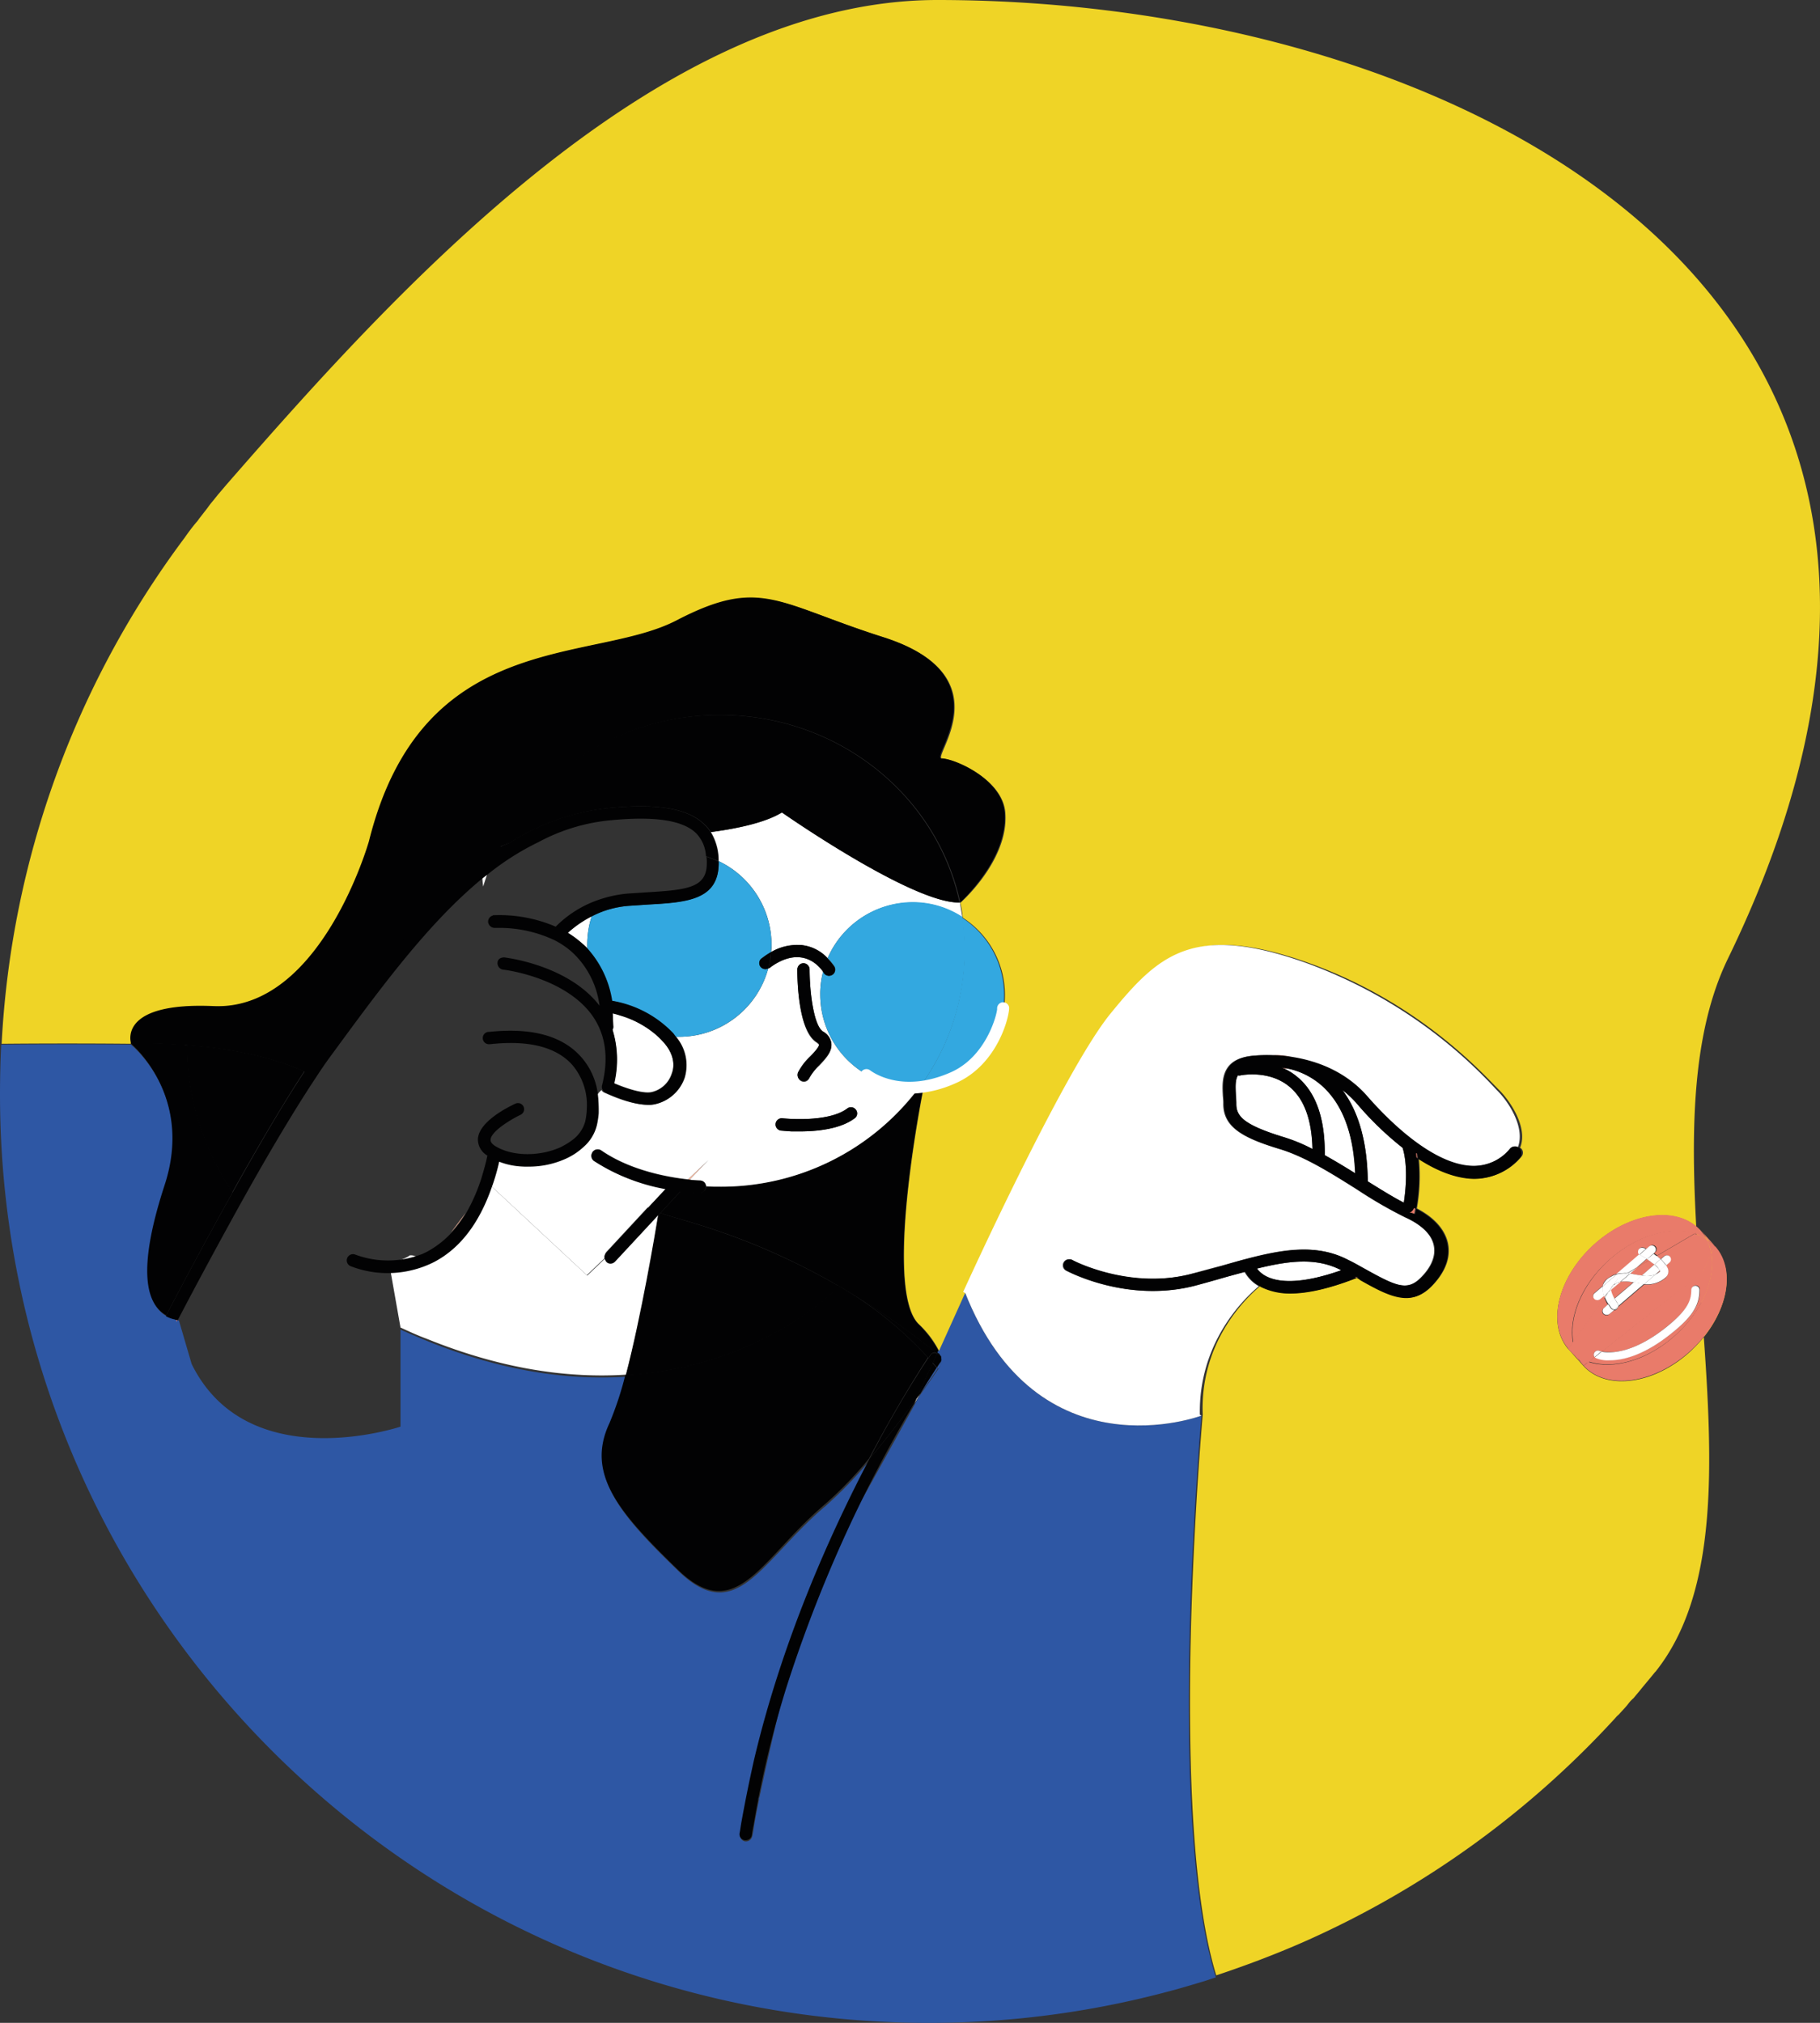 <svg id="Calque_1" data-name="Calque 1" xmlns="http://www.w3.org/2000/svg" viewBox="0 0 444.434 494"><rect x="0" y="0" width="444.434" height="494" fill="#333333" stroke="none"/><defs><style>.cls-1{fill:#2e57a4;}.cls-2{fill:#e97b6a;}.cls-3{fill:#efd426;}.cls-4{fill:#fff;}.cls-5{fill:#f7b69b;}.cls-6{fill:#020203;}.cls-7{fill:#33a8e0;}</style></defs><path class="cls-1" d="M337.3,577.2c.6-31.1,3-57.8,3-57.8s-40,15.1-57.8-30.2L276,503.6a6.9,6.9,0,0,1,.4,1c.1.2.2.3.3.5a1.7,1.7,0,0,1,0,1,2.722,2.722,0,0,1-.7,2l-.1.1s-1.6,2.4-4.2,6a25.5,25.5,0,0,0-1.4,2.4l-25.8,46.6c-3.3,10.7-11.6,44.9-13.5,56.6a18.457,18.457,0,0,1-.4,2.3,1.6,1.6,0,0,1-1.5,1.3h-.2a1.553,1.553,0,0,1-1.3-1.7c.1-1,.3-2,.5-3l4.1-5.8-1.1-9c6.8-29.3,18.7-55.6,28.2-73.6a104.355,104.355,0,0,1-10.7,11.1c-15.7,13.2-21.7,29.8-36,16s-22.5-23.3-16.7-35.7a81.072,81.072,0,0,0,3.9-11.8c-13.8.9-30.1-1.2-48.8-8.8q-3.3-1.35-6.3-2.7v23.7s-37.3,12.5-51-15.3l-3.1-10.6-2.9-1c-5.4-3-6.7-12.2-.4-31.8,7.1-22-8.3-34.5-8.3-34.5v-.1c-9.7-.1-21.6-.1-31.8,0-.2,4-.3,8-.3,12.1,0,125.2,101.5,226.8,226.8,226.8a225.821,225.821,0,0,0,57.9-7.5c3.1-.8,6.1-1.7,9.1-2.6,1-.3,2.1-.7,3.1-1C337.8,637.4,336.8,605.4,337.3,577.2Z" transform="translate(-46.9 -173.7)"/><path class="cls-2" d="M102.5,291.6Z" transform="translate(-46.9 -173.7)"/><path class="cls-3" d="M275.8,173.7c-68.1,0-131.7,70.3-173.2,117.9h0c-.8.9-1.6,1.9-2.4,2.8L99,295.9a21.965,21.965,0,0,0-1.4,1.8l-2.1,2.7a5.5,5.5,0,0,1-.7.9c-1,1.2-1.9,2.4-2.8,3.7h0A225.716,225.716,0,0,0,47.3,428.6c10.1-.1,22.1-.1,31.8,0-.3-1.1-2.3-10.1,20.2-9.1,26.2,1.1,37.9-40.3,37.9-40.3,13-52.1,54.5-43.3,75.1-53.9s24.4-4.2,50.5,4.1c29.7,9.5,11.3,29.6,14.2,29.6,3,0,14.8,5,15.4,13.2.9,11.6-11,22-11,22h0a22.542,22.542,0,0,1,.6,3.6,22.483,22.483,0,0,1-10.3,41.3c-.1.1-.1.2-.2.3l1-.3s-10,49.1-1.3,57.9a23.29,23.29,0,0,1,5,6.6l6.5-14.4s24.4-53.8,36-68,20-22.2,47.6-12.4,43.1,27.6,46.7,31.1c2.7,2.7,7.1,9.2,5.1,14.1.1,0,.1.1.2.1a1.454,1.454,0,0,1,.1,2.1,14.649,14.649,0,0,1-11.3,5.3H407c-4.6,0-9.3-2.1-13.6-4.9a44.646,44.646,0,0,1-.5,12.2c5.4,2.8,7.1,6.2,7.6,8.5.7,3.3-.5,6.7-3.4,9.9-2.2,2.5-4.4,3.4-6.6,3.4-3.3,0-6.8-2-11.3-4.4a3.508,3.508,0,0,1-.8-.5c-6.4,2.5-11.8,3.8-16.2,3.8a14.729,14.729,0,0,1-7.2-1.6c-.1-.1-.2-.1-.3-.2-3.8,3.2-14.8,13.9-14.1,31.5,0,0-2.4,26.7-3,57.8-.5,28.3.5,60.2,6.3,79.1,7.5-2.5,14.9-5.3,22.1-8.5a228.31,228.31,0,0,0,75.4-54.4,6.034,6.034,0,0,1,.8-.8c.8-.9,1.6-1.7,2.3-2.6a8.635,8.635,0,0,1,1.3-1.4l1.5-1.8c1.2-1.5,2.5-3,3.7-4.5l.2-.2c30.8-38.7-5.7-126.2,17.7-174.2C548.3,244.2,401,173.7,275.8,173.7Zm183.9,330c-8.8,8.1-20.5,9.7-26.1,3.6l-3.5-3.9h0l-.2-.2h0c-5.3-6.1-2.6-17.4,6.1-25.4,8.8-8.1,20.5-9.7,26.1-3.6v.1h0l3.5,3.9C471.2,484.1,468.5,495.6,459.7,503.7Z" transform="translate(-46.9 -173.7)"/><path class="cls-4" d="M175.7,458.5a20.9,20.9,0,0,1-2.5-.1c13.9,4.6,26.3,8,32,10.2l4.3-4.6c-5.2-1-11.9-3-17.5-6.9a1.528,1.528,0,0,1-.4-2c-.8-.5-1.5-.9-2.3-1.4a17.686,17.686,0,0,1-4.4,2.9A22.983,22.983,0,0,1,175.7,458.5Z" transform="translate(-46.9 -173.7)"/><path class="cls-4" d="M197.2,481.6a1.606,1.606,0,0,1-1.1.5,1.284,1.284,0,0,1-1-.4,1.612,1.612,0,0,1-.4-.7l-4.4,4.2-23.4-21.8q-4.65,13.35-14.1,18.3c-2,1-4-1.8-5.9-1.4-.7.7-4.1,1.7-4.9,2.3l2.7,15.3c2,.9,4.1,1.9,6.3,2.7,18.7,7.6,35,9.7,48.8,8.8,3.9-14.6,7.3-34.9,7.9-39.1Z" transform="translate(-46.9 -173.7)"/><path class="cls-5" d="M160.6,469.9l-3.6,4.8A30.056,30.056,0,0,0,160.6,469.9Z" transform="translate(-46.9 -173.7)"/><path class="cls-4" d="M195,479.4l10.2-11c-5.7-2.2-18.2-5.6-32-10.2a22.1,22.1,0,0,1-4.6-1.1,56.092,56.092,0,0,1-1.8,6.2l23.4,21.8,4.4-4.2A1.913,1.913,0,0,1,195,479.4Z" transform="translate(-46.9 -173.7)"/><path class="cls-6" d="M273.6,505.3c.3-.4.4-.6.5-.7a1.344,1.344,0,0,1,1.4-.6,197.819,197.819,0,0,0-23.9-16.4A93.535,93.535,0,0,1,273.6,505.3Z" transform="translate(-46.9 -173.7)"/><path class="cls-6" d="M222.6,463.5c-1.1,0-2.2,0-3.3-.1v.1a1.538,1.538,0,0,1-1.5,1.5h0c-.2,0-2-.1-4.7-.4l-4.9,5.3c4,1.7,20.8,4.7,43.4,17.8a186.912,186.912,0,0,1,23.9,16.4.367.367,0,0,1,.3.1l.3-.6a28.042,28.042,0,0,0-5-6.6c-8.7-8.8,1.3-57.9,1.3-57.9l-1,.3A61,61,0,0,1,222.6,463.5Z" transform="translate(-46.9 -173.7)"/><path class="cls-6" d="M251.5,487.6v.4s-18.4,19.5-51.9,21.5a81.072,81.072,0,0,1-3.9,11.8c-5.8,12.4,2.4,21.8,16.7,35.7s20.4-2.8,36-16a95.364,95.364,0,0,0,10.7-11.1c7-13.3,12.8-22.2,14.4-24.7A91.629,91.629,0,0,0,251.5,487.6Z" transform="translate(-46.9 -173.7)"/><path class="cls-6" d="M251.6,488.1v-.4c-22.6-13-39.4-16.1-43.4-17.8l-.6.6c-.7,4.3-4.1,24.5-7.9,39.1C233.2,507.5,251.6,488.1,251.6,488.1Z" transform="translate(-46.9 -173.7)"/><path class="cls-4" d="M220.5,376.9a13.158,13.158,0,0,1,1.9,7.1,22.6,22.6,0,0,1,12.9,20.4,10.869,10.869,0,0,1-.1,1.8,12.314,12.314,0,0,1,7.5-1.7,10.93,10.93,0,0,1,6.3,3.2,22.563,22.563,0,0,1,20.7-13.6,22.129,22.129,0,0,1,12.2,3.6l-.6-3.6c-11.6.3-43.4-22-43.4-22C234.2,374.4,228,375.9,220.5,376.9Z" transform="translate(-46.9 -173.7)"/><path class="cls-4" d="M188.9,404.2a18.479,18.479,0,0,1,1.4,1.4v-1.2a22.805,22.805,0,0,1,1.1-7,26.368,26.368,0,0,0-6,4.1A17.3,17.3,0,0,1,188.9,404.2Z" transform="translate(-46.9 -173.7)"/><path class="cls-5" d="M215.3,461.8l4.6-4.8-5,4.7A.756.756,0,0,0,215.3,461.8Z" transform="translate(-46.9 -173.7)"/><path class="cls-4" d="M269.7,439.1a22.534,22.534,0,0,1-22.5-22.5,20.471,20.471,0,0,1,.7-5.6,8.091,8.091,0,0,0-5.5-3.5c-3.9-.5-7.5,2.6-7.6,2.6a.367.367,0,0,1-.3.1,22.559,22.559,0,0,1-21.8,16.7h-1a10.419,10.419,0,0,1,2.1,10,9.607,9.607,0,0,1-7.4,6.5,6.15,6.15,0,0,1-1.4.1c-4.3,0-9.9-2.7-10.6-3a1.167,1.167,0,0,1-.6-.6,5.241,5.241,0,0,0-1,1.1,22.884,22.884,0,0,1,.1,4.5,19.341,19.341,0,0,1-.4,2.7,11.326,11.326,0,0,1-3.3,5.5c.8.5,1.5,1,2.3,1.4a.1.1,0,0,1,.1-.1,1.572,1.572,0,0,1,2.1-.4c7.2,5,16.6,6.6,21.2,7.1l5-4.7-4.6,4.8a22.456,22.456,0,0,0,2.5.2,1.52,1.52,0,0,1,1.5,1.4c1.1.1,2.2.1,3.3.1a60.185,60.185,0,0,0,48.7-24.2c.1-.1.1-.2.2-.3A10.869,10.869,0,0,1,269.7,439.1ZM243.1,409h0a1.538,1.538,0,0,1,1.5,1.5c0,5.4,1,13.7,3.3,15.2a3.958,3.958,0,0,1,2,2.8c.3,2-1.3,3.7-3,5.5a10.835,10.835,0,0,0-2.4,3.1,1.561,1.561,0,0,1-1.3.8,1.854,1.854,0,0,1-.7-.2,1.63,1.63,0,0,1-.7-2,17.417,17.417,0,0,1,2.9-3.8c.9-1,2.3-2.4,2.2-3q0-.15-.6-.6c-4.5-2.8-4.7-15.2-4.7-17.7A1.561,1.561,0,0,1,243.1,409Zm12.5,37.8c-3.6,2.7-9.4,3.2-13.5,3.2h-1.9c-1.5-.1-2.5-.2-2.6-.2a1.513,1.513,0,0,1,.4-3c.1,0,11,1.2,15.8-2.4a1.426,1.426,0,0,1,2,.2l.1.1A1.461,1.461,0,0,1,255.6,446.8Z" transform="translate(-46.9 -173.7)"/><path class="cls-7" d="M205.1,394.6l-4.5.3a25.7,25.7,0,0,0-9.2,2.5,23.3,23.3,0,0,0-1.1,7v1.2a23.83,23.83,0,0,1,5.8,12.5,27.705,27.705,0,0,1,14.8,7.8,7.006,7.006,0,0,1,.8,1h1a22.648,22.648,0,0,0,21.8-16.7,1.5,1.5,0,0,1-1.8-.3,1.542,1.542,0,0,1,.1-2.1,17.112,17.112,0,0,1,2.4-1.6c0-.6.1-1.2.1-1.8A22.712,22.712,0,0,0,222.4,384v.4C222.4,393.6,214.4,394,205.1,394.6Z" transform="translate(-46.9 -173.7)"/><path class="cls-7" d="M271.5,439.1a22.483,22.483,0,0,0,10.3-41.3,55.821,55.821,0,0,1-10.3,41.3Z" transform="translate(-46.9 -173.7)"/><path class="cls-7" d="M249,407.7a14.622,14.622,0,0,1,1.6,1.9,1.552,1.552,0,0,1-.3,2.1,1.613,1.613,0,0,1-.9.3,1.425,1.425,0,0,1-1.2-.6,1.38,1.38,0,0,1-.3-.4,20.972,20.972,0,0,0-.7,5.6,22.534,22.534,0,0,0,22.5,22.5,12.1,12.1,0,0,0,1.9-.1,56.07,56.07,0,0,0,10.3-41.4,22.129,22.129,0,0,0-12.2-3.6A22.705,22.705,0,0,0,249,407.7Z" transform="translate(-46.9 -173.7)"/><path class="cls-6" d="M247.9,425.6c-2.3-1.4-3.3-9.7-3.3-15.2a1.538,1.538,0,0,0-1.5-1.5h0a1.538,1.538,0,0,0-1.5,1.5c0,2.5.2,14.9,4.7,17.7q.6.45.6.6c.1.6-1.3,2.1-2.2,3a14.771,14.771,0,0,0-2.9,3.8,1.521,1.521,0,0,0,2.7,1.4,20.057,20.057,0,0,1,2.4-3.1c1.7-1.8,3.3-3.5,3-5.5A3.9,3.9,0,0,0,247.9,425.6Z" transform="translate(-46.9 -173.7)"/><path class="cls-6" d="M255.9,444.7h0a1.482,1.482,0,0,0-2.1-.3c-4.8,3.6-15.7,2.4-15.8,2.4a1.513,1.513,0,0,0-.4,3c.1,0,1.1.1,2.6.2h1.9c4.1,0,9.9-.5,13.5-3.2A1.461,1.461,0,0,0,255.9,444.7Z" transform="translate(-46.9 -173.7)"/><path class="cls-6" d="M234.8,410.1s3.6-3.1,7.6-2.6c2.1.2,3.9,1.4,5.5,3.5.3-1.1.7-2.2,1.1-3.3a9.87,9.87,0,0,0-6.3-3.2,13.257,13.257,0,0,0-7.5,1.7,17.633,17.633,0,0,1-.7,4C234.6,410.2,234.7,410.1,234.8,410.1Z" transform="translate(-46.9 -173.7)"/><path class="cls-6" d="M232.7,409.9a1.529,1.529,0,0,0,1.8.3,27.937,27.937,0,0,0,.7-4c-1.4.8-2.3,1.6-2.4,1.6A1.45,1.45,0,0,0,232.7,409.9Z" transform="translate(-46.9 -173.7)"/><path class="cls-6" d="M248.1,411.4a1.563,1.563,0,0,0,1.2.6,1.613,1.613,0,0,0,.9-.3,1.461,1.461,0,0,0,.3-2.1,14.622,14.622,0,0,0-1.6-1.9,18.261,18.261,0,0,0-1.1,3.3C248,411.1,248.1,411.2,248.1,411.4Z" transform="translate(-46.9 -173.7)"/><path class="cls-6" d="M219.3,463.4a1.453,1.453,0,0,0-1.5-1.4,20.945,20.945,0,0,1-2.5-.2h-.4c-4.7-.5-14-2.1-21.2-7.1a1.48,1.48,0,0,0-2.1.4.1.1,0,0,1-.1.1,1.551,1.551,0,0,0,.4,2,47.874,47.874,0,0,0,17.5,6.9l-4.3,4.6-10.2,11a1.4,1.4,0,0,0-.3,1.5,2.506,2.506,0,0,0,.4.7,1.433,1.433,0,0,0,1,.4,1.606,1.606,0,0,0,1.1-.5l10.4-11.2.6-.6,4.9-5.3a33.4,33.4,0,0,0,4.7.4h0a1.473,1.473,0,0,0,1.5-1.5A.31.31,0,0,0,219.3,463.4Z" transform="translate(-46.9 -173.7)"/><path class="cls-6" d="M89.8,428.7c-1.5-.1-3.1-.1-4.5-.2C86.9,428.6,88.4,428.7,89.8,428.7Z" transform="translate(-46.9 -173.7)"/><path class="cls-6" d="M292.2,372.1c-.6-8.2-12.4-13.2-15.4-13.2s15.5-20.1-14.2-29.6c-26.1-8.3-29.9-14.8-50.5-4.1S150,327,137,379.1c0,0-11.7,41.4-37.9,40.3-22.5-1-20.5,8.1-20.2,9.1,2.3,0,4.5.1,6.5.1,1.5,0,3,.1,4.5.2.7,0,1.4.1,2,.1a2.769,2.769,0,0,1,.9.1c9.4.7,19.7,2.5,28.7,6.5q2.25-3.3,4.2-6c12.9-17.7,25.4-34.8,40.1-45.9.9-.7,1.8-1.3,2.7-2,1-.7,2-1.3,3-2a8.544,8.544,0,0,0-2.4.9c9.8-19.1,30.2-32.2,53.7-32.2,28.9,0,53,19.7,58.6,45.8h0C281.2,394.1,293.1,383.7,292.2,372.1Z" transform="translate(-46.9 -173.7)"/><path class="cls-6" d="M87.1,463.1c-6.4,19.6-5,28.8.4,31.8,5-9.6,10.6-20,16.2-30-10.5-16-11.2-30.7-11-36a2.769,2.769,0,0,1-.9-.1c-.7,0-1.3-.1-2-.1-1.4-.1-2.9-.1-4.5-.2-2-.1-4.2-.1-6.5-.1v.1S94.3,441.1,87.1,463.1Z" transform="translate(-46.9 -173.7)"/><path class="cls-6" d="M91.8,428.8c-.6,0-1.3-.1-2-.1A12.75,12.75,0,0,0,91.8,428.8Z" transform="translate(-46.9 -173.7)"/><path class="cls-6" d="M92.6,428.9c-.2,5.3.5,20.1,11,36,6.2-11.1,12.3-21.5,17.6-29.6C112.3,431.4,102,429.6,92.6,428.9Z" transform="translate(-46.9 -173.7)"/><path class="cls-6" d="M222.6,348.3c-23.6,0-44,13.1-53.7,32.2q1.05-.45,2.4-.9a56.219,56.219,0,0,1,24.6-8.6c11.5-1.1,18.8.1,22.8,3.8a9.1,9.1,0,0,1,1.8,2.1c7.5-1,13.7-2.6,17.3-4.8,0,0,31.9,22.3,43.4,22C275.6,367.9,251.5,348.3,222.6,348.3Z" transform="translate(-46.9 -173.7)"/><path class="cls-4" d="M208.7,427.9a17.969,17.969,0,0,0-2-1.9,25.291,25.291,0,0,0-8.4-4.4c-.7-.2-1.3-.4-1.8-.5.1,1.1.1,2.2.1,3.3a1.445,1.445,0,0,1-.2.7,24,24,0,0,1,.4,13.1c2.4,1,6.7,2.6,9.1,2.2a6.7,6.7,0,0,0,5-4.5C211.9,433.3,211.1,430.5,208.7,427.9Z" transform="translate(-46.9 -173.7)"/><path class="cls-4" d="M164.7,388a17.96,17.96,0,0,0,.2,2.2c.3-1.1.7-2.1,1-3.2A6.342,6.342,0,0,1,164.7,388Z" transform="translate(-46.9 -173.7)"/><path class="cls-2" d="M89.9,495.8c0,.2.1.5.1.7l.3-.6C90.2,495.9,90.1,495.8,89.9,495.8Z" transform="translate(-46.9 -173.7)"/><path class="cls-2" d="M182.3,403.2Z" transform="translate(-46.9 -173.7)"/><path class="cls-1" d="M275.7,507.7l.3.3a2.209,2.209,0,0,0,.7-2c0,.1-.1.2-.2.4C276.5,506.4,276.2,506.9,275.7,507.7Z" transform="translate(-46.9 -173.7)"/><path class="cls-1" d="M276.1,504.3l.3.3a4.179,4.179,0,0,0-.4-1l-.3.6C275.9,504.1,276,504.2,276.1,504.3Z" transform="translate(-46.9 -173.7)"/><path class="cls-1" d="M271.6,514.1c2.6-3.6,4.2-6,4.2-6l.1-.1-.3-.3C274.8,508.9,273.4,511.1,271.6,514.1Z" transform="translate(-46.9 -173.7)"/><path class="cls-4" d="M353.9,483.5a5.783,5.783,0,0,0,2.3,1.9c2.7,1.4,8.1,2.1,18.3-1.5C368.5,480.8,362,481.5,353.9,483.5Z" transform="translate(-46.9 -173.7)"/><path class="cls-4" d="M389.7,467.4c1.2-7.9.1-12.2-.3-13.4a81.4,81.4,0,0,1-11-10.6,30.206,30.206,0,0,0-3.7-3.5c4,5.3,6.1,12.8,6.2,22.3C384,464.2,387,466,389.7,467.4Z" transform="translate(-46.9 -173.7)"/><path class="cls-4" d="M361.8,439.1c-5-4.2-11.8-2.8-11.9-2.8a1.634,1.634,0,0,1-.7,0c-.7,1.2-.6,2.8-.5,4.9,0,.7.1,1.4.1,2.1,0,3,1.8,5.1,11.6,8.1a38.348,38.348,0,0,1,7,2.9C367.3,447.2,365.4,442.1,361.8,439.1Z" transform="translate(-46.9 -173.7)"/><path class="cls-4" d="M354.3,487.8a8.836,8.836,0,0,1-3.5-3.5c-1.5.4-3.1.9-4.8,1.3q-3.6,1.05-7.5,2.1c-16.4,4.2-30.7-3.4-31.3-3.7a1.476,1.476,0,0,1,1.4-2.6c.1.1,13.9,7.4,29.1,3.4,2.6-.7,5.1-1.4,7.5-2,2.1-.6,4.2-1.2,6.1-1.7h0c9.4-2.5,17.3-3.6,24.7.3,1.5.8,2.8,1.5,4.1,2.2,7.9,4.4,10.6,5.6,14.2,1.6,1.6-1.7,3.3-4.4,2.7-7.3-.5-2.7-2.9-5.1-7-6.9a112.841,112.841,0,0,1-11.6-6.7c-6.3-4-12.8-8.1-19.1-10-8.9-2.7-13.7-5.3-13.7-11a12.1,12.1,0,0,0-.1-1.9c-.2-3.7-.6-9.3,7.6-9.9,1-.1,2.5-.1,4.5-.1h.3a15.852,15.852,0,0,1,4.3.5c5.9.9,13.1,3.4,18.4,9.6,3.4,4,15.3,16.9,25.9,17h.1a11.446,11.446,0,0,0,9-4.3,1.4,1.4,0,0,1,1.9-.2c2-4.9-2.3-11.4-5.1-14.1a118.106,118.106,0,0,0-46.7-31.1c-27.6-9.8-36-1.8-47.6,12.4s-36,68-36,68l57.8,30.2C339.5,501.7,350.5,491,354.3,487.8Z" transform="translate(-46.9 -173.7)"/><path class="cls-4" d="M361.6,434.7c-.5-.1-1-.1-1.5-.2a17.424,17.424,0,0,1,3.6,2.2c4.6,3.8,6.8,10.2,6.7,19.1q3.75,2.1,7.5,4.5c-.4-9.4-3-16.4-7.6-20.9A18.8,18.8,0,0,0,361.6,434.7Z" transform="translate(-46.9 -173.7)"/><path class="cls-4" d="M340.3,519.4l-57.8-30.2C300.3,534.5,340.3,519.4,340.3,519.4Z" transform="translate(-46.9 -173.7)"/><path class="cls-2" d="M361.6,434.7a6.723,6.723,0,0,0-1.8-.3c.1,0,.2.1.3.1A7.719,7.719,0,0,0,361.6,434.7Z" transform="translate(-46.9 -173.7)"/><path class="cls-2" d="M358,431.3h-.3c1.4.1,2.9.2,4.6.4A29.1,29.1,0,0,0,358,431.3Z" transform="translate(-46.9 -173.7)"/><path class="cls-2" d="M351.4,481.1Z" transform="translate(-46.9 -173.7)"/><path class="cls-2" d="M377.5,485.5c.2.1.3.2.5.3.1-.1.3-.1.4-.2A2.769,2.769,0,0,1,377.5,485.5Z" transform="translate(-46.9 -173.7)"/><path class="cls-2" d="M390.8,469.7c.5.1,1,.3,1.4.4,0-.1.1-.1.1-.2.1-.4.1-.8.2-1.1-.2-.1-.3-.2-.5-.2C391.7,469.3,391.4,469.7,390.8,469.7Z" transform="translate(-46.9 -173.7)"/><path class="cls-2" d="M392.5,455.1a8.658,8.658,0,0,0,.1,1.1c.1.1.3.2.4.3-.1-.5-.1-.9-.2-1.3Z" transform="translate(-46.9 -173.7)"/><path class="cls-6" d="M417.9,454c-.1,0-.1-.1-.2-.1a1.513,1.513,0,0,0-1.9.2,11.59,11.59,0,0,1-9,4.3h-.1c-10.6-.1-22.5-13.1-25.9-17-5.4-6.2-12.6-8.7-18.4-9.6a26.022,26.022,0,0,0-4.6-.4,30.064,30.064,0,0,0-4.5.1c-8.1.6-7.8,6.2-7.6,9.9,0,.7.1,1.3.1,1.9,0,5.7,4.8,8.3,13.7,11,6.3,1.9,12.8,6.1,19.1,10a96.978,96.978,0,0,0,11.6,6.7c4,1.9,6.4,4.3,7,6.9.6,2.9-1.1,5.6-2.7,7.3-3.6,4-6.3,2.8-14.2-1.6-1.3-.7-2.6-1.5-4.1-2.2-7.4-3.9-15.3-2.7-24.7-.3h0c-2,.5-4,1.1-6.1,1.7-2.4.7-4.9,1.4-7.5,2-15.2,3.9-29-3.3-29.1-3.4a1.476,1.476,0,0,0-1.4,2.6c.6.3,14.9,7.9,31.3,3.7q3.9-1.05,7.5-2.1c1.7-.5,3.3-.9,4.8-1.3a9.574,9.574,0,0,0,3.5,3.5c.1.1.2.1.3.2a15.937,15.937,0,0,0,7.2,1.6c4.4,0,9.8-1.3,16.2-3.8-.2-.1-.3-.2-.5-.3.3,0,.6.1.9.1-.1.1-.3.1-.4.2a2.177,2.177,0,0,1,.8.5c4.4,2.5,8,4.4,11.3,4.4,2.3,0,4.4-1,6.6-3.4,2.9-3.2,4.1-6.6,3.4-9.9-.5-2.4-2.2-5.7-7.6-8.5-.1.4-.1.7-.2,1.1,0,.1,0,.1-.1.2a5.732,5.732,0,0,0-1.4-.4c.5,0,.9-.4,1.2-1.1.2.1.3.2.5.2a44.714,44.714,0,0,0,.5-12.2c-.1-.1-.3-.2-.4-.3a8.658,8.658,0,0,1-.1-1.1l.3.1c.1.4.1.8.2,1.3,4.3,2.8,9,4.8,13.6,4.9h.1a14.952,14.952,0,0,0,11.3-5.3A1.953,1.953,0,0,0,417.9,454Zm-61.8,31.4a7.732,7.732,0,0,1-2.3-1.9c8.1-2,14.6-2.7,20.6.4C364.2,487.5,358.9,486.8,356.1,485.4Zm2-51.1a2.92,2.92,0,0,1-.9-.2A2.92,2.92,0,0,0,358.1,434.3Zm2.3,17.1c-9.8-3-11.6-5.1-11.6-8.1a14.769,14.769,0,0,0-.1-2.1c-.1-2.1-.2-3.7.5-4.9a.854.854,0,0,0,.7,0c.1,0,6.9-1.4,11.9,2.8,3.6,3,5.4,8.1,5.6,15.2A41.5,41.5,0,0,0,360.4,451.4Zm10,4.4c.1-8.8-2.1-15.3-6.7-19.1a12.47,12.47,0,0,0-3.6-2.2c-.1,0-.2-.1-.3-.1q.75.15,1.8.3a17.792,17.792,0,0,1,8.6,4.6c4.7,4.5,7.2,11.5,7.6,20.9C375.4,458.7,372.9,457.2,370.4,455.8Zm19.3,11.6c-2.7-1.4-5.7-3.3-8.8-5.2-.1-9.5-2.2-17-6.2-22.3a20.274,20.274,0,0,1,3.7,3.5,75.771,75.771,0,0,0,11,10.6C389.8,455.2,390.9,459.5,389.7,467.4Z" transform="translate(-46.9 -173.7)"/><path class="cls-2" d="M439.6,481.6c6.7-6.1,15.1-8.5,21.1-6.6l1.4-.8v-.1c-5.6-6.1-17.2-4.5-26.1,3.6-8.7,8-11.4,19.3-6.1,25.4l1.1-1.5C429.9,495.4,433,487.6,439.6,481.6Z" transform="translate(-46.9 -173.7)"/><path class="cls-2" d="M430.1,503.3Z" transform="translate(-46.9 -173.7)"/><path class="cls-2" d="M456.1,499.7c-6.8,6.2-15.2,8.6-21.3,6.6l-1.2.9c5.6,6.1,17.2,4.5,26.1-3.6s11.5-19.5,6-25.6l-.9,1.8C465.8,486,462.6,493.8,456.1,499.7Z" transform="translate(-46.9 -173.7)"/><path class="cls-2" d="M438.6,490.1l-1,.8a.735.735,0,0,1-.6.2,1.135,1.135,0,0,1-.8-.3.966.966,0,0,1,.1-1.4l2-1.7v-.2c.2-.9.9-1.5,2-2.1a3.506,3.506,0,0,1,1.4-.6l5.6-4.8a.908.908,0,0,1-.3-.7.945.945,0,0,1,1-1,2.179,2.179,0,0,1,1,.4l.8-.7a.992.992,0,1,1,1.3,1.5l-.3.2c.3.2.5.4.8.6l9.2-5.4c-6.1-1.9-14.4.5-21.1,6.6-6.5,6-9.7,13.8-8.6,20l7.8-11.1C438.7,490.4,438.7,490.2,438.6,490.1Z" transform="translate(-46.9 -173.7)"/><path class="cls-2" d="M438.1,503.7c1.7.4,7.3.9,15.8-6,5.1-4.1,6.1-6.3,6.1-9.1a1,1,0,0,1,2,0c0,3.8-1.8,6.6-6.8,10.6-6.8,5.5-12,6.6-15.1,6.6a10.8,10.8,0,0,1-3.3-.5,1.38,1.38,0,0,1-.4-.3l-1.5,1.2c6.1,2,14.5-.4,21.3-6.6,6.5-5.9,9.7-13.7,8.6-19.9l-2.1,4.5Z" transform="translate(-46.9 -173.7)"/><path class="cls-2" d="M449.6,481.5a1.756,1.756,0,0,1-.5-.4l-2.4,2.1Z" transform="translate(-46.9 -173.7)"/><path class="cls-2" d="M465.7,478l-3.5-3.9h0a10.707,10.707,0,0,1,1.5,2.2C464.3,476.8,465,477.4,465.7,478Z" transform="translate(-46.9 -173.7)"/><path class="cls-2" d="M432.1,505a10.615,10.615,0,0,1-2-1.7l3.5,3.9A8.554,8.554,0,0,1,432.1,505Z" transform="translate(-46.9 -173.7)"/><path class="cls-2" d="M429.9,503.1l.2.2-.2-.2Z" transform="translate(-46.9 -173.7)"/><path class="cls-2" d="M463.6,476.3a10.707,10.707,0,0,0-1.5-2.2l-1.4.8A19.542,19.542,0,0,1,463.6,476.3Z" transform="translate(-46.9 -173.7)"/><path class="cls-2" d="M430.9,501.6l-1.1,1.5.2.2.1.1a10.615,10.615,0,0,0,2,1.7A14.49,14.49,0,0,1,430.9,501.6Z" transform="translate(-46.9 -173.7)"/><path class="cls-2" d="M464.8,479.9l.9-1.8a8.7,8.7,0,0,0-2.1-1.7A9.673,9.673,0,0,1,464.8,479.9Z" transform="translate(-46.9 -173.7)"/><path class="cls-2" d="M432.1,505a10.707,10.707,0,0,0,1.5,2.2l1.2-.9A8.449,8.449,0,0,1,432.1,505Z" transform="translate(-46.9 -173.7)"/><path class="cls-2" d="M445,484.7l1.5.3a6.882,6.882,0,0,0,1.3.2l3.1-2.7c-.4-.3-.9-.7-1.3-1l-3,1.7Z" transform="translate(-46.9 -173.7)"/><path class="cls-2" d="M436.3,505.1a.92.92,0,0,1-.1-1,.992.992,0,0,1,1.3-.5,3.224,3.224,0,0,0,.6.2l24.6-19.4,2.1-4.5a10.923,10.923,0,0,0-1.2-3.6,9.533,9.533,0,0,0-2.9-1.3l-9.2,5.4c.3.3.6.5.9.8l.8-.7a.992.992,0,0,1,1.3,1.5l-.8.7a4.348,4.348,0,0,1,.4.7,2.3,2.3,0,0,1-.5,2.4,7.127,7.127,0,0,1-5.2,1.6l-6.4,5.5a1.157,1.157,0,0,1-.5.7.9.9,0,0,1-.5.1l-1.2,1a.735.735,0,0,1-.6.2,1.135,1.135,0,0,1-.8-.3.966.966,0,0,1,.1-1.4l1-.9c-.4-.6-.6-1.2-.9-1.7l-7.8,11.1a4.346,4.346,0,0,0,3.9,4.8Z" transform="translate(-46.9 -173.7)"/><path class="cls-2" d="M452.3,484.2V484l-1,.9C451.6,484.7,451.9,484.5,452.3,484.2Z" transform="translate(-46.9 -173.7)"/><path class="cls-2" d="M442.6,486.7l-2.4,2a6,6,0,0,0,.9,2.1l4.6-3.9A8.257,8.257,0,0,0,442.6,486.7Z" transform="translate(-46.9 -173.7)"/><path class="cls-4" d="M436.7,505.4a7.617,7.617,0,0,0,3.3.5c3.1,0,8.3-1.1,15.1-6.6,5-4,6.8-6.8,6.8-10.6a1,1,0,1,0-2,0c0,2.7-1,5-6.1,9.1-8.5,6.8-14.1,6.3-15.8,6l-1.7,1.4C436.4,505.2,436.5,505.3,436.7,505.4Z" transform="translate(-46.9 -173.7)"/><path class="cls-4" d="M437.5,503.6a.992.992,0,0,0-1.3.5.9.9,0,0,0,.1,1l1.7-1.4A1.213,1.213,0,0,1,437.5,503.6Z" transform="translate(-46.9 -173.7)"/><path class="cls-4" d="M449.1,481.2a1.756,1.756,0,0,1,.5.4l1.9-1.1c-.3-.2-.5-.4-.8-.6Z" transform="translate(-46.9 -173.7)"/><path class="cls-4" d="M447.9,478.4a.945.945,0,0,0-1,1,.779.779,0,0,0,.3.7l1.6-1.4A2.3,2.3,0,0,0,447.9,478.4Z" transform="translate(-46.9 -173.7)"/><path class="cls-4" d="M438.6,490.1c0,.1.1.2.1.4l.8-1.2Z" transform="translate(-46.9 -173.7)"/><path class="cls-4" d="M440.3,485.5a3.689,3.689,0,0,0-2,2.1v.2l3.4-2.9A4.235,4.235,0,0,0,440.3,485.5Z" transform="translate(-46.9 -173.7)"/><path class="cls-4" d="M440.3,488.7l-.7.6-.8,1.2a9.466,9.466,0,0,0,.9,1.7l1.5-1.3A7.254,7.254,0,0,1,440.3,488.7Z" transform="translate(-46.9 -173.7)"/><path class="cls-4" d="M441.6,493.4a1.794,1.794,0,0,0,.5-.7l-.9.8C441.2,493.6,441.4,493.5,441.6,493.4Z" transform="translate(-46.9 -173.7)"/><path class="cls-4" d="M445,484.7l-2.3,2a8.909,8.909,0,0,1,3.2.2l2-1.7c-.4-.1-.9-.1-1.3-.2C446,484.9,445.5,484.8,445,484.7Z" transform="translate(-46.9 -173.7)"/><path class="cls-4" d="M452.3,484.2a4.129,4.129,0,0,1-1.1.7l-2.8,2.4a6.823,6.823,0,0,0,5.2-1.6,1.973,1.973,0,0,0,.5-2.4,5.736,5.736,0,0,0-.4-.7l-1.5,1.3A.774.774,0,0,1,452.3,484.2Z" transform="translate(-46.9 -173.7)"/><path class="cls-4" d="M450.9,482.5l1.5-1.3c-.3-.3-.6-.5-.9-.8l-1.9,1.1A11.319,11.319,0,0,0,450.9,482.5Z" transform="translate(-46.9 -173.7)"/><path class="cls-4" d="M438.3,487.8l-2,1.7a.972.972,0,0,0-.1,1.4,1.135,1.135,0,0,0,.8.3,1.072,1.072,0,0,0,.6-.2l1-.8A5.427,5.427,0,0,1,438.3,487.8Z" transform="translate(-46.9 -173.7)"/><path class="cls-4" d="M450.9,479.6a.992.992,0,0,0-1.3-1.5l-.8.7c.5.3,1.1.6,1.8,1.1Z" transform="translate(-46.9 -173.7)"/><path class="cls-4" d="M444.3,484.6l2.3-1.4,2.4-2.1a14.676,14.676,0,0,0-1.5-.9c-.1,0-.2-.1-.3-.2l-5.6,4.8A12.745,12.745,0,0,1,444.3,484.6Z" transform="translate(-46.9 -173.7)"/><path class="cls-4" d="M440.3,488.2v.2l.6-.9C440.4,487.8,440.3,488.1,440.3,488.2Z" transform="translate(-46.9 -173.7)"/><path class="cls-4" d="M441.4,487.2a.1.1,0,0,0-.1.1c-.2.1-.3.2-.4.2l-.6.9v.3l2.4-2A2.947,2.947,0,0,0,441.4,487.2Z" transform="translate(-46.9 -173.7)"/><path class="cls-4" d="M446.6,483.3l-2.3,1.4a1.268,1.268,0,0,1,.6.1Z" transform="translate(-46.9 -173.7)"/><path class="cls-4" d="M449.1,481.2l1.6-1.4c-.7-.5-1.3-.8-1.8-1.1l-1.6,1.4c.1.1.2.2.3.2A14.676,14.676,0,0,1,449.1,481.2Z" transform="translate(-46.9 -173.7)"/><path class="cls-4" d="M440.3,488.4v-.2c0-.1.1-.3.6-.7l1-1.4,2.4-1.4a7.634,7.634,0,0,0-2.6.2l-3.4,2.9a3.5,3.5,0,0,0,.3,2.4l1-.9Z" transform="translate(-46.9 -173.7)"/><path class="cls-4" d="M440.3,488.4l-.6.9.7-.6A.367.367,0,0,1,440.3,488.4Z" transform="translate(-46.9 -173.7)"/><path class="cls-4" d="M441.4,487.2a3.08,3.08,0,0,1,1.2-.5l2.3-2c-.2,0-.4-.1-.6-.1l-2.4,1.4-1,1.4c.1-.1.2-.1.4-.2Z" transform="translate(-46.9 -173.7)"/><path class="cls-4" d="M445.8,486.9l-4.6,3.9c.2.4.5.8.7,1.2a.878.878,0,0,1,.1.7l6.4-5.5a15.719,15.719,0,0,1-2.3-.4A.367.367,0,0,1,445.8,486.9Z" transform="translate(-46.9 -173.7)"/><path class="cls-4" d="M451.2,484.9l1-.9c-.1-.4-.7-.9-1.3-1.5l-3.1,2.7A5.632,5.632,0,0,0,451.2,484.9Z" transform="translate(-46.9 -173.7)"/><path class="cls-4" d="M440.2,493.1l-.6-.9-1,.9a.972.972,0,0,0-.1,1.4,1.135,1.135,0,0,0,.8.3,1.072,1.072,0,0,0,.6-.2l1.2-1h0A1.05,1.05,0,0,1,440.2,493.1Z" transform="translate(-46.9 -173.7)"/><path class="cls-4" d="M453.8,482.7l.8-.7a.992.992,0,1,0-1.3-1.5l-.8.7A17.383,17.383,0,0,1,453.8,482.7Z" transform="translate(-46.9 -173.7)"/><path class="cls-4" d="M452.2,484l1.5-1.3a8.7,8.7,0,0,0-1.3-1.5l-1.5,1.3A3.967,3.967,0,0,1,452.2,484Z" transform="translate(-46.9 -173.7)"/><path class="cls-4" d="M447.8,485.2l-2,1.7h.3c.8.1,1.5.3,2.3.4l2.8-2.4A5.632,5.632,0,0,1,447.8,485.2Z" transform="translate(-46.9 -173.7)"/><path class="cls-4" d="M441.9,492a7.459,7.459,0,0,1-.7-1.2l-1.5,1.3.6.9a1.05,1.05,0,0,0,.9.5h0l.9-.8A2.544,2.544,0,0,0,441.9,492Z" transform="translate(-46.9 -173.7)"/><path class="cls-6" d="M274.1,504.7s-.2.3-.5.7c.4.4.7.8,1.1,1.2l1-2.3c-.1-.1-.2-.1-.3-.2A1.2,1.2,0,0,0,274.1,504.7Z" transform="translate(-46.9 -173.7)"/><path class="cls-6" d="M275.8,504.1c-.1,0-.2-.1-.3-.1.1.1.2.1.3.2Z" transform="translate(-46.9 -173.7)"/><path class="cls-6" d="M274.7,506.5c-.4-.4-.7-.8-1.1-1.2A279.567,279.567,0,0,0,259.2,530c4.3-5.1,8.4-10.5,11.5-14.7Z" transform="translate(-46.9 -173.7)"/><path class="cls-6" d="M276.7,506a1.7,1.7,0,0,0,0-1c-.1,0-.1-.1-.2-.1A5.16,5.16,0,0,1,276.7,506Z" transform="translate(-46.9 -173.7)"/><path class="cls-6" d="M276.5,504.9c.1,0,.1.1.2.1a2.186,2.186,0,0,0-.3-.5A.756.756,0,0,1,276.5,504.9Z" transform="translate(-46.9 -173.7)"/><path class="cls-4" d="M270.2,516.4c.5-.8,1-1.6,1.4-2.4a14.629,14.629,0,0,0-.9,1.3Z" transform="translate(-46.9 -173.7)"/><path class="cls-6" d="M275.7,504.2l-1,2.3a10.949,10.949,0,0,0,1,1.1,10.257,10.257,0,0,1,.9-1.3c.1-.1.1-.2.2-.4a5.16,5.16,0,0,0-.2-1.1A2.361,2.361,0,0,1,275.7,504.2Z" transform="translate(-46.9 -173.7)"/><path class="cls-6" d="M276.5,504.9c0-.1-.1-.2-.1-.4l-.3-.3c-.1-.1-.2-.1-.4-.2l-.1.1C276,504.5,276.3,504.7,276.5,504.9Z" transform="translate(-46.9 -173.7)"/><path class="cls-6" d="M271.6,514.1c1.8-3,3.2-5.1,4-6.4a10.949,10.949,0,0,0-1-1.1l-4,8.8C271,514.9,271.3,514.5,271.6,514.1Z" transform="translate(-46.9 -173.7)"/><path class="cls-6" d="M196.2,374c10.5-1,17.2,0,20.5,3l.3.3a8.689,8.689,0,0,1,2.3,5.5c.6.2,1.1.4,1.6.6s1,.4,1.4.6a13.814,13.814,0,0,0-1.9-7.1,9.1,9.1,0,0,0-1.8-2.1c-4-3.7-11.3-4.9-22.8-3.8a54.984,54.984,0,0,0-24.6,8.6c-1,.6-2,1.3-3,2-.9.6-1.8,1.3-2.7,2-14.7,11.1-27.2,28.2-40.1,45.9q-1.95,2.7-4.2,6c-5.3,8-11.4,18.5-17.6,29.6-5.6,10-11.2,20.4-16.2,30a6.561,6.561,0,0,0,2.1.8c.1,0,.2.1.3.1a4.331,4.331,0,0,0,.5.1c4.7-9,10-18.8,15.2-28.2,6.5-11.7,13-22.7,18.5-31,1.3-2,2.6-3.9,3.8-5.5,12-16.4,23.6-32.2,36.8-43.1.4-.3.9-.7,1.3-1a65.165,65.165,0,0,1,12.6-8A45.987,45.987,0,0,1,196.2,374Z" transform="translate(-46.9 -173.7)"/><path class="cls-6" d="M200.6,394.9q2.4-.15,4.5-.3c9.3-.5,17.3-1,17.3-10.1v-.4c-.5-.2-.9-.4-1.4-.6s-1.1-.4-1.6-.6a8.6,8.6,0,0,1,.1,1.6c0,6-4.7,6.5-14.5,7.1-1.5.1-3,.2-4.6.3a29.51,29.51,0,0,0-7.2,1.5,27.057,27.057,0,0,0-10.6,6.6,34.906,34.906,0,0,0-15.1-2.8.367.367,0,0,0-.3.1,1.541,1.541,0,0,0-1.1,1.6,1.617,1.617,0,0,0,1.6,1.4h.7a31.606,31.606,0,0,1,13.9,3h0a20.042,20.042,0,0,1,4.6,3.2,21.5,21.5,0,0,1,6.4,12.8c-7.6-9.9-22.6-11.7-23.3-11.8a2.388,2.388,0,0,0-.9.2,1.23,1.23,0,0,0-.7,1.1,1.486,1.486,0,0,0,.2.9,1.549,1.549,0,0,0,1.2.8c.2,0,15.1,1.8,21.8,11.3,3.2,4.6,4,10.3,2.3,17a1.389,1.389,0,0,0,.2,1.1,1.167,1.167,0,0,0,.6.6c.7.3,6.3,3,10.6,3a6.15,6.15,0,0,0,1.4-.1,9.918,9.918,0,0,0,7.4-6.5,10.677,10.677,0,0,0-2.1-10c-.3-.3-.5-.7-.8-1a26.69,26.69,0,0,0-14.8-7.8,24.616,24.616,0,0,0-5.8-12.5,9.266,9.266,0,0,0-1.4-1.4,24.159,24.159,0,0,0-3.6-2.7l-.5.5.5-.5a26.368,26.368,0,0,1,6-4.1h0A22.953,22.953,0,0,1,200.6,394.9Zm-4.1,26.3a16.69,16.69,0,0,1,1.8.5,23.549,23.549,0,0,1,8.4,4.4,17.969,17.969,0,0,1,2,1.9c2.4,2.5,3.2,5.4,2.3,8a6.858,6.858,0,0,1-5,4.5c-2.4.4-6.7-1.1-9.1-2.2a24.994,24.994,0,0,0-.4-13.1,1.854,1.854,0,0,0,.2-.7C196.6,423.4,196.6,422.3,196.5,421.2Z" transform="translate(-46.9 -173.7)"/><path class="cls-6" d="M192.9,441a16.759,16.759,0,0,0-4.2-9.3c-4.6-5.1-12.1-7.1-22.4-6h-.2a1.513,1.513,0,0,0,.4,3c.4,0,.7-.1,1.1-.1,8.8-.8,15.2.9,19,5.1a15.052,15.052,0,0,1,3.6,10.6,16.562,16.562,0,0,1-.4,3.3,8.336,8.336,0,0,1-3,4.4,18.221,18.221,0,0,1-3.1,1.9c-5,2.2-11.2,2.2-15.3,0-.8-.4-1.8-1.1-1.7-1.9.1-1.9,4.5-4.7,7.4-6.1a1.5,1.5,0,0,0-1.3-2.7c-1.5.7-9,4.3-9.2,8.7a4.614,4.614,0,0,0,2.3,4h0v.1c-.4,1.9-.9,3.6-1.4,5.3a43.785,43.785,0,0,1-3.8,8.7,30.056,30.056,0,0,1-3.6,4.8,23.106,23.106,0,0,1-5.6,4.4c-.5.3-1,.5-1.4.7a22.921,22.921,0,0,1-16.4.2,1.523,1.523,0,0,0-1.2,2.8,24.82,24.82,0,0,0,12.2,1.5,22.306,22.306,0,0,0,2.3-.4,24.656,24.656,0,0,0,5.9-2.1q9.45-4.95,14.1-18.3a50.406,50.406,0,0,0,1.8-6.2,17.2,17.2,0,0,0,4.6,1.1h0a20.083,20.083,0,0,0,2.5.1,21.846,21.846,0,0,0,9.1-1.9,16.014,16.014,0,0,0,4.4-2.9,10.245,10.245,0,0,0,3.3-5.5,21.875,21.875,0,0,0,.4-2.7A36.178,36.178,0,0,0,192.9,441Z" transform="translate(-46.9 -173.7)"/><path class="cls-6" d="M259.2,530c-9.5,18.1-21.3,44.3-28.2,73.6-1.1,4.9-2.1,9.8-3,14.8-.2,1-.3,2-.5,3a1.48,1.48,0,0,0,1.3,1.7h.2a1.5,1.5,0,0,0,1.5-1.3,18.457,18.457,0,0,1,.4-2.3,253.478,253.478,0,0,1,8-33.6,336.553,336.553,0,0,1,31.3-69.6l.5-1.1C267.6,519.5,263.5,524.9,259.2,530Z" transform="translate(-46.9 -173.7)"/><path class="cls-4" d="M268.9,440.8c-7.1,0-11.2-3.2-11.4-3.4a1.492,1.492,0,0,1,1.9-2.3c.3.2,7.5,5.8,19.6.5,8.7-3.8,11.3-14,11.4-15.5a1.51,1.51,0,0,1,1.1-1.6,1.491,1.491,0,0,1,1.8,1.1c.3,1.3-2.3,14-13.2,18.7A28.59,28.59,0,0,1,268.9,440.8Zm21.6-20.6Zm0,0Z" transform="translate(-46.9 -173.7)"/></svg>